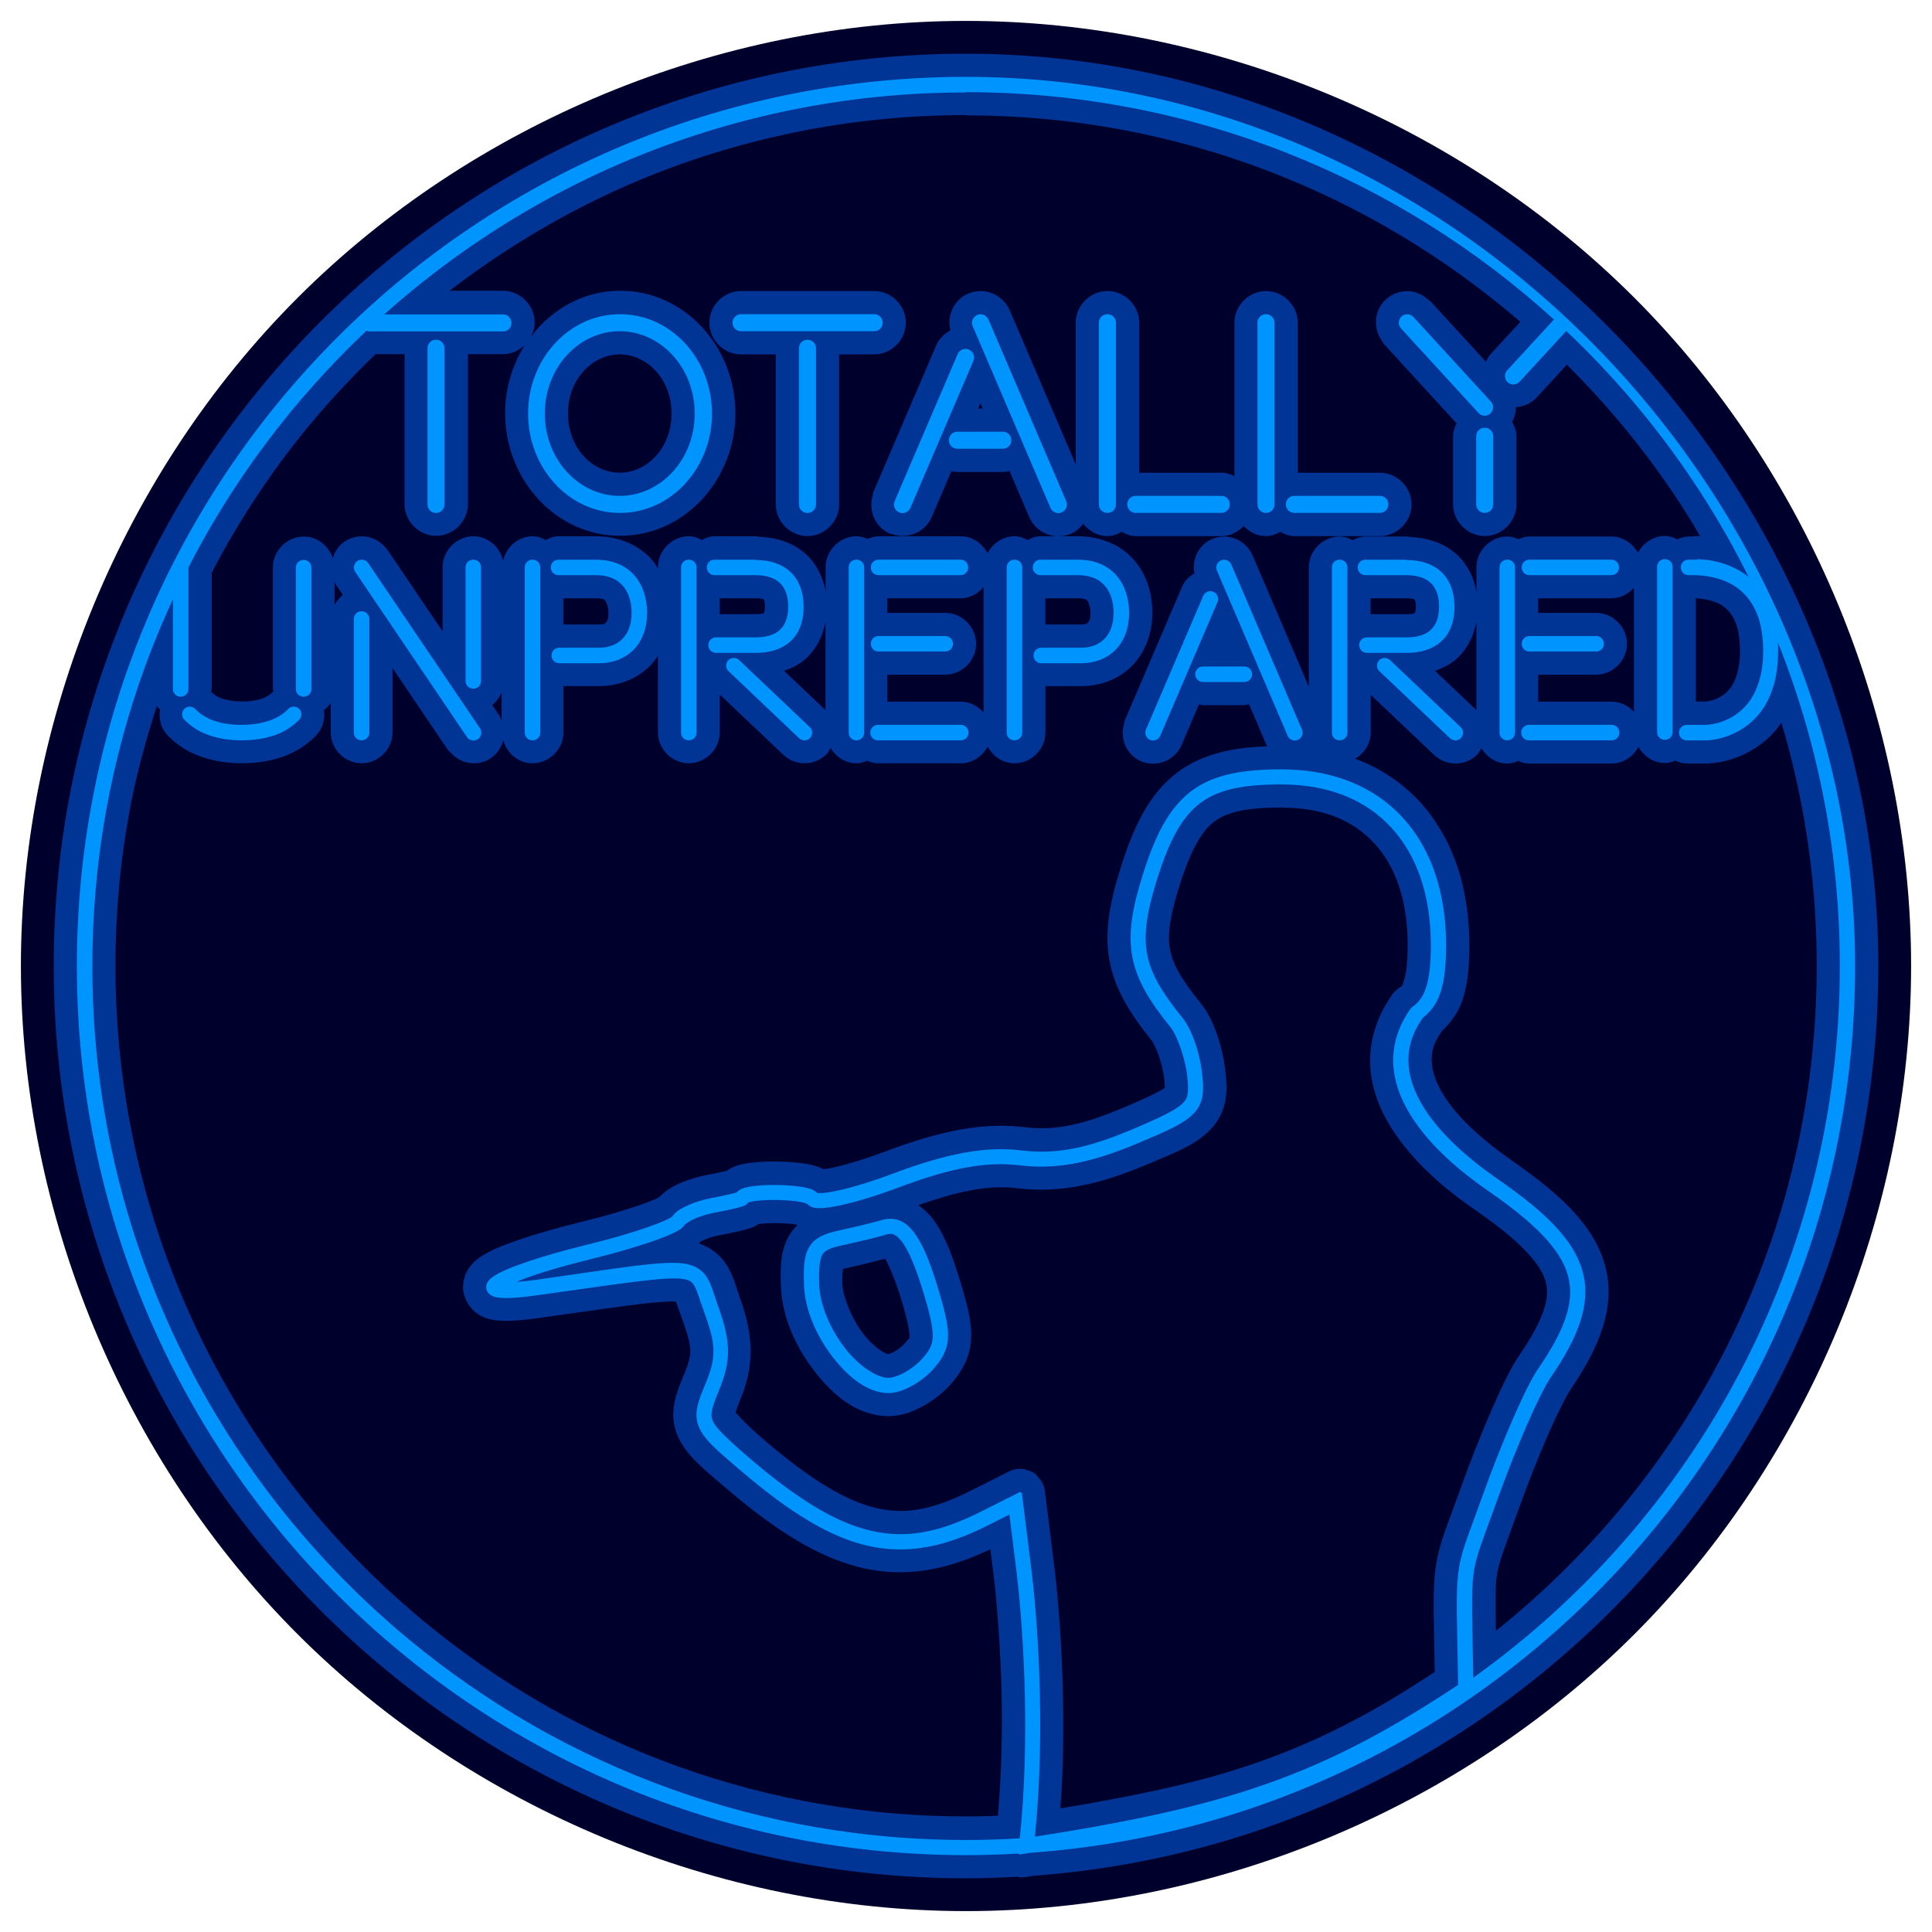 <?xml version="1.0" encoding="UTF-8"?>
<svg id="Layer_2" data-name="Layer 2" xmlns="http://www.w3.org/2000/svg" xmlns:xlink="http://www.w3.org/1999/xlink" viewBox="0 0 550 550">
  <defs>
    <style>
      .cls-1 {
        fill: #0094ff;
      }

      .cls-2 {
        fill: #006cff;
        filter: url(#outer-glow-1);
        opacity: .7;
      }

      .cls-3 {
        fill: #00002d;
      }
    </style>
    <filter id="outer-glow-1" x="0" y="0" width="550" height="550" filterUnits="userSpaceOnUse">
      <feOffset dx="0" dy="0"/>
      <feGaussianBlur result="blur" stdDeviation="5"/>
      <feFlood flood-color="#000" flood-opacity=".75"/>
      <feComposite in2="blur" operator="in"/>
      <feComposite in="SourceGraphic"/>
    </filter>
  </defs>
  <g id="svg2">
    <path id="path873" class="cls-3" d="M275,5.95c-70.35,0-140.51,29.06-190.25,78.8C35.01,134.49,5.95,204.65,5.95,275c0,70.35,29.06,140.51,78.8,190.25,49.74,49.74,119.9,78.8,190.25,78.8,70.35,0,140.51-29.06,190.25-78.8s78.8-119.9,78.8-190.25c0-70.35-29.06-140.51-78.8-190.25C415.51,35.01,345.35,5.95,275,5.95Z"/>
    <path id="path861" class="cls-2" d="M275,15.29C131.67,15.29,15.29,131.67,15.29,275s116.38,259.71,259.71,259.71c4.99,0,9.92-.17,14.81-.45-.02.04.43.34,1.61.16h0s2.12-.32,2.12-.32h.03s0,0,0,0c.28-.04.49-.08.68-.11,134.4-9.85,240.47-122.13,240.47-258.99S418.33,15.29,275,15.29ZM275,32.84c60.4,0,115.4,22.25,157.81,58.78l-8.61,9.36c-.05.05-.09.11-.13.16,0,0,0,0,0,.01l.13-.16c-.55.6-.85,1.3-1.2,1.99l-15.74-17.18h0c-.19-.21-.42-.38-.68-.5h0c-1.58-1.42-3.52-2.32-5.53-2.41-2.3-.11-4.67.66-6.51,2.34-3.4,3.12-3.75,8.32-1.01,11.98.09.27.24.52.44.73l20.7,22.59c-.57,1.09-1.01,2.28-1.01,3.66v19.39c0,4.91,4.11,9.02,9.02,9.02s9.02-4.11,9.02-9.02v-19.39c0-1.55-.56-2.88-1.25-4.08.71-1.3,1.1-2.74,1.12-4.21,2.18-.15,4.32-1.02,5.91-2.76l8.58-9.32c13.74,13.71,25.94,28.95,36.06,45.61.63,1.04,1.23,2.13,1.84,3.2-.11,0-.27-.03-.38-.03h0c-.7-.05-1.41.02-2.1.2l.54-.07h-1.3c-1.23,0-2.28.37-3.24.82-1.03-.53-2.17-.97-3.52-.97-3.32,0-6.17,1.99-7.67,4.77-1.52-2.69-4.31-4.62-7.57-4.62h-23.29c-1.2,0-2.22.35-3.16.78-.94-.43-1.97-.78-3.16-.78-4.8,0-8.8,4.01-8.8,8.8v6.93c-.74-4.13-2.58-7.83-5.52-10.55-3.59-3.33-8.31-4.79-13.15-5.02-.03,0-.07,0-.1,0h0c-.4-.07-.79-.16-1.19-.16h-11.61c-1.4,0-2.59.47-3.68,1.05-1.08-.58-2.27-1.05-3.67-1.05-4.8,0-8.8,4.01-8.8,8.8v33.94l-16.02-37.42h0c-.03-.07-.06-.13-.09-.19h0c-1.5-3.22-4.76-5.19-8.22-5.11h0c-1.16.03-2.35.29-3.48.82-3.68,1.72-5.51,5.76-4.76,9.66-1.41.86-2.68,1.98-3.43,3.59,0,0,0,0,0,0-.03.06-.06.12-.08.18,0,0,0,0,0,.01l-16.31,38.07c-.11.27-.17.57-.16.86-1.34,4.19.55,8.79,4.54,10.65,4.44,2.07,9.69.03,11.71-4.29.03-.06.06-.12.08-.18,0,0,0,0,0-.01l4.97-11.61c.4.06.74.25,1.16.25h11.76c.46,0,.85-.21,1.3-.29l4.98,11.64h0c.03.07.06.13.09.19.03.07.09.1.12.17-.09,0-.19,0-.29,0-2.13.08-4.19.23-6.17.46-7.28.86-13.78,2.93-19.21,7.04-2.46,1.87-4.61,4.08-6.49,6.57-.75.99-1.46,2.04-2.13,3.12-3.01,4.86-5.28,10.55-7.38,17.21-.39,1.24-.76,2.46-1.1,3.64-.34,1.19-.65,2.35-.93,3.49-.57,2.29-1.01,4.5-1.32,6.67-.15,1.08-.27,2.16-.35,3.23,0,0,0,.01,0,.02-.04.53-.07,1.05-.09,1.58-.1,2.66.07,5.28.54,7.87,1.49,8.22,5.88,15.25,12.19,23.05.03.06.06.12.11.2.12.22.29.54.48.93.39.78.87,1.83,1.22,2.84.75,2.15,1.4,4.8,1.59,6.55.11.98.16,1.81.17,2.4,0,.24,0,.17,0,.34-.14.11-.09.08-.32.23-1.54,1-5.56,2.96-11.78,5.56-10.06,4.22-16.7,5.76-23.28,5.71-.5,0-1.01-.02-1.52-.04-1.02-.05-2.05-.13-3.1-.26-4.4-.52-8.89-.52-13.59.01-1.57.18-3.16.42-4.78.71-6.47,1.18-13.42,3.27-21.42,6.28-5.62,2.12-10.99,3.72-14.64,4.52-1.33.29-2.15.38-2.81.45-.17-.12-.04-.1-.43-.28-.17-.08-.35-.14-.52-.21-.02,0-.05-.02-.07-.03-.09-.04-.21-.09-.44-.17-1.38-.47-2.7-.72-3.95-.92-2.56-.39-5.36-.56-8.11-.58-2.74-.02-5.47.1-7.97.49-1.18.18-2.6.45-4.13,1.08-.78.32-1.25.7-1.75,1.06-.05.01-.1.03-.18.05-1.24.3-3.19.71-5.3,1.1-2.97.55-5.81,1.44-8.34,2.57-1.72.77-3.65,1.97-5.42,3.69,0,0,0,0,0,0-.02.01-.02,0-.03.02-.02.01-.04.03-.06.04-.02.01-.07.04-.08.05-.06.04-.08.06-.11.08,0,0,0,0,0,0,0,0-.02.01-.02.02-.02.01-.02.02-.04.03-.11.06-.26.15-.59.3-.95.44-2.69,1.13-4.78,1.86-4.2,1.45-10.04,3.17-16.2,4.67-7.12,1.74-13.13,3.48-17.9,5.11-4.71,1.61-8.24,2.96-11.18,4.96-.7.48-1.7,1.22-2.63,2.33-.25.3-.53.67-.81,1.1-.25.4-.56.93-.82,1.58,0,0,0,0,0,0-.18.46-.32.94-.39,1.43l.04-.2s-.14.31-.22.87c-.12.81-.14,1.65-.04,2.48,0,0,0,0,0,0,.06.48.15.93.27,1.34,0-.01-.02-.17-.04-.34.02.17.04.32.04.36h0s0,0,0,0c0,0,0,0,0,0,0,0,0,0,0,.01h0c.04.15.1.29.18.43.92,2.73,2.85,4.44,4.51,5.33,1.49.79,2.91,1.08,3.82,1.22.95.15,1.9.21,2.88.23,2.93.06,6.27-.29,10.66-.91,12.32-1.74,21.32-3.04,27.7-3.83,5.91-.73,9.37-.8,10.51-.74.07.2.12.33.2.56.4,1.13.95,2.67,1.6,4.45.63,1.75,1.13,3.23,1.48,4.46.12.41.22.8.31,1.16.36,1.44.49,2.45.5,3.33.01.9-.08,1.65-.36,2.76-.07.26-.15.56-.25.88-.29.94-.72,2.09-1.29,3.47-.26.62-.51,1.22-.75,1.83-.72,1.81-1.39,3.62-1.81,5.65-.38,1.82-.51,3.8-.22,5.84.06.4.13.81.23,1.23.19.83.45,1.64.78,2.44.6,1.44,1.38,2.77,2.27,3.98.44.61.92,1.18,1.41,1.75,2.45,2.79,5.43,5.27,9.33,8.62,2.71,2.33,5.35,4.5,7.92,6.51,2.57,2.01,5.08,3.85,7.55,5.54,8.23,5.61,16.08,9.48,24.12,11.35,1.62.38,3.23.67,4.85.87.81.1,1.62.19,2.43.25,1.62.12,3.23.16,4.85.11,8.16-.23,16.18-2.63,24.37-6.51l.85,6.77c.17,1.38.37,3.11.57,5.13.41,4.04.85,9.24,1.2,15.23.18,3,.33,6.2.45,9.55.06,1.68.11,3.4.15,5.14.23,10.53-.09,22.3-1.06,34.02-.54.03-1.09.06-1.62.08-2.48.08-4.96.12-7.46.12-6.27,0-12.49-.24-18.64-.71-4.1-.31-8.17-.73-12.21-1.24-28.28-3.59-55.03-12.06-79.4-24.54-3.48-1.78-6.91-3.64-10.29-5.59-11.83-6.8-23.03-14.58-33.5-23.21-2.99-2.47-5.92-5.01-8.79-7.61-22.94-20.85-41.86-46.04-55.46-74.27-.85-1.76-1.68-3.54-2.48-5.33-.81-1.79-1.6-3.59-2.36-5.4-.77-1.81-1.51-3.63-2.23-5.46-1.44-3.67-2.8-7.38-4.07-11.13-.63-1.88-1.25-3.76-1.84-5.65-7.07-22.75-10.88-46.93-10.88-72.02,0-2.09.03-4.17.08-6.25.16-6.24.55-12.41,1.17-18.52.21-2.03.44-4.06.7-6.08.26-2.02.54-4.04.85-6.04.31-2,.64-4,.99-5.99,1.9-10.63,4.71-20.92,7.98-31.02.28.36.59.67.92.98-.38,2.48.16,5.14,2.03,7.18,0,0,0,0,0,0,.03.03.06.06.08.09,2.06,2.16,4.39,3.77,6.75,4.95,0,0,0,0,0,0,.03.01.05.03.08.04.01,0,.02.01.04.02,4.07,1.94,8.89,2.99,14.3,2.99,6.75,0,11.58-1.59,14.49-3.05,2.35-1.18,4.69-2.79,6.75-4.95.03-.03.06-.06.08-.09,0,0,0,0,0,0,1.83-1.99,2.38-4.58,2.05-7,.71-.65,1.46-1.26,1.95-2.11v8.4c0,4.8,4.01,8.8,8.8,8.8s8.8-4.01,8.8-8.8v-18.28l15.71,23.23c.17.24.38.45.63.6,2.81,3.39,7.72,4.33,11.49,1.91,1.93-1.24,3.14-3.14,3.68-5.21,1.04,3.71,4.34,6.55,8.34,6.55,4.79,0,8.8-4.01,8.8-8.8v-13.17h10.16c5.32,0,10.53-1.86,14.34-5.63.9-.89,1.69-1.89,2.39-2.95v21.75c0,4.79,4.01,8.8,8.8,8.8s8.8-4.01,8.8-8.8v-10.78l18.11,17.18h0s.05.05.08.08h0c3.45,3.16,9.06,3.17,12.41-.48.42-.46.63-1.02.94-1.54,1.56,2.54,4.24,4.35,7.38,4.35,1.16,0,2.17-.33,3.09-.74.92.41,1.92.74,3.09.74h23.52c3.31,0,6.15-1.98,7.65-4.74,1.5,2.77,4.34,4.74,7.65,4.74,4.79,0,8.8-4.01,8.8-8.8v-13.17h10.16c5.32,0,10.53-1.86,14.34-5.63,3.82-3.78,5.93-9.24,5.93-15.3,0-5.21-1.46-10.58-5.07-14.82-3.66-4.3-9.42-6.91-16.07-6.91h-10.66c-1.42,0-2.62.48-3.71,1.07-1.09-.59-2.29-1.07-3.71-1.07-3.34,0-6.2,2-7.69,4.8-1.49-2.8-4.35-4.8-7.69-4.8h-23.29c-1.2,0-2.22.35-3.16.78-.94-.43-1.97-.78-3.16-.78-4.8,0-8.8,4.01-8.8,8.8v6.93c-.74-4.13-2.58-7.83-5.52-10.55-3.59-3.33-8.31-4.79-13.15-5.02-.03,0-.07,0-.1,0h0c-.4-.07-.79-.16-1.19-.16h-11.61c-1.4,0-2.59.47-3.68,1.05-1.08-.58-2.27-1.05-3.67-1.05-4.8,0-8.8,4.01-8.8,8.8v.36c-.49-.76-.94-1.54-1.54-2.25-3.66-4.3-9.42-6.91-16.07-6.91h-10.65c-1.42,0-2.62.48-3.71,1.07-1.09-.59-2.29-1.07-3.71-1.07-4.14,0-7.53,3.04-8.42,6.94-.89-3.9-4.28-6.94-8.42-6.94-4.79,0-8.8,4.01-8.8,8.8v18.25l-15.64-23.12c-.1-.15-.22-.28-.36-.4-1.68-2.2-4.2-3.46-6.8-3.51-1.68-.04-3.43.41-4.96,1.4-1.79,1.15-2.9,2.89-3.5,4.78-1.17-3.5-4.4-6.12-8.25-6.12-4.79,0-8.8,4.01-8.8,8.8v34.54c0,.38.1.5.16.8,0,0,0,0,0,0,0,0,0,0,0,0-.22.11-.42.26-.59.44-.26.28-.89.76-1.59,1.1,0,0-.01,0-.02,0h0c-1.02.49-2.91,1.27-6.77,1.27-1.84,0-4.67-.32-6.51-1.16-.06-.03-.12-.07-.18-.1-.01,0-.03-.01-.04-.02-.7-.33-1.34-.82-1.59-1.1-.14-.15-.3-.28-.48-.38.07-.34.19-.53.19-.94v-32.91c1.53-2.94,3.09-5.85,4.72-8.7.97-1.69,1.96-3.36,2.98-5.03,2.02-3.33,4.12-6.61,6.3-9.83,1.09-1.61,2.19-3.2,3.32-4.79h0s0,0,0-.02c1.12-1.58,2.26-3.14,3.42-4.69,7.81-10.44,16.53-20.16,25.9-29.21h8.26v42.7c0,4.91,4.11,9.02,9.02,9.02s9.02-4.11,9.02-9.02v-42.7h9.97c2.4,0,4.6-1.01,6.23-2.59-3.55,5.62-5.61,12.33-5.61,19.42,0,18.74,14.29,34.88,32.78,34.88s32.78-16.14,32.78-34.88-14.3-34.88-32.78-34.88c-11.13,0-20.67,5.91-26.55,14.65,1.29-1.56,2.18-3.48,2.18-5.63,0-4.91-4.11-9.02-9.02-9.02h-15.2c19.24-14.76,40.64-26.84,63.81-35.32,3.71-1.36,7.46-2.63,11.25-3.8,3.79-1.18,7.62-2.27,11.49-3.26,15.47-3.98,31.55-6.47,48.07-7.31,4.13-.21,8.29-.32,12.47-.32ZM131.85,367.46v-.24c-.01.08,0,.16,0,.24ZM210.96,82.85c-4.91,0-9.02,4.11-9.02,9.02s4.11,9.02,9.02,9.02h9.89v42.7c0,4.91,4.11,9.02,9.02,9.02s9.02-4.11,9.02-9.02v-42.7h9.97c4.91,0,9.02-4.11,9.02-9.02s-4.11-9.02-9.02-9.02h-37.9ZM315.26,82.85c-4.91,0-9.02,4.11-9.02,9.02v40.34l-18.8-43.91h0c-.03-.07-.06-.13-.09-.19h0c-1.54-3.3-4.88-5.32-8.43-5.24-1.22.03-2.43.31-3.57.84-3.91,1.83-5.82,6.21-4.79,10.35-1.62.9-3.06,2.13-3.89,3.91,0,0,0,0,0,0-.03.06-.06.12-.08.18,0,0,0,0,0,.01l-17.94,41.86c-.11.27-.17.57-.16.87-1.39,4.3.55,9.03,4.65,10.95h0c.26.12.54.19.83.2,4.36,1.53,9.22-.43,11.17-4.6.03-.06.06-.12.08-.18,0,0,0,0,0-.01l5.63-13.13c.55.13,1.12.24,1.72.24h12.93c.67,0,1.28-.13,1.88-.28l5.64,13.17h0c.03.07.06.13.09.19,2.07,4.43,7.44,6.53,12,4.4,1.34-.63,2.38-1.61,3.24-2.73,1.67,2.08,4.11,3.51,6.93,3.51,1.54,0,2.85-.55,4.04-1.23,1.19.68,2.5,1.23,4.04,1.23h24.32c2.52,0,4.73-1.16,6.37-2.88,1.63,1.72,3.85,2.88,6.37,2.88,1.54,0,2.85-.55,4.04-1.23,1.19.68,2.5,1.23,4.04,1.23h24.33c4.91,0,9.02-4.11,9.02-9.02s-4.11-9.02-9.02-9.02h-23.38v-42.7c0-4.91-4.11-9.02-9.02-9.02s-9.02,4.11-9.02,9.02v43.66c-1.13-.57-2.36-.96-3.71-.96h-23.38v-42.7c0-4.91-4.11-9.02-9.02-9.02ZM176.43,100.89c7.71,0,14.74,6.98,14.74,16.84s-7.03,16.84-14.74,16.84-14.74-6.98-14.74-16.84,7.02-16.84,14.74-16.84ZM279.12,114.8l.64,1.51h-1.29l.65-1.51ZM95.24,165.55c.13.26.15.54.31.79.02.04.05.07.07.11,0,0,0,.01.01.02l1.96,2.89c-.99.77-1.75,1.78-2.35,2.89v-6.7ZM280,167.16v35.64c-1.62-1.83-3.92-3.05-6.51-3.05h-20.89v-7.68h16.48c4.79,0,8.8-4.01,8.8-8.8s-4.01-8.8-8.8-8.8h-16.48v-4.15h20.81c2.64,0,4.95-1.27,6.58-3.16ZM465.14,167.38v35.21c-1.62-1.72-3.86-2.84-6.36-2.84h-20.89v-7.68h16.48c4.79,0,8.8-4.01,8.8-8.8,0-4.79-4.01-8.8-8.8-8.8h-16.48v-4.15h20.81c2.54,0,4.81-1.17,6.43-2.95ZM160.39,170.32h9.27c1.29,0,1.91.17,2.18.3.26.12.31.18.6.57.27.36.77,1.88.77,3.26,0,1.92-.42,2.47-.71,2.77-.33.35-.5.55-1.96.55h-10.16v-7.45ZM204.88,170.32h10.16c1.2,0,1.87.14,2.15.24s.21.08.27.15c-.09-.09.31.37.31,1.98,0,1.37-.43,2-.26,1.8-.1.11.06.02-.18.11-.24.09-.89.24-2.15.24h-10.3v-4.51ZM297.6,170.32h9.28c1.29,0,1.92.18,2.18.3s.31.18.6.57c.27.36.77,1.88.77,3.26,0,1.92-.42,2.47-.71,2.77-.33.35-.5.55-1.96.55h-10.16v-7.45ZM390.18,170.32h10.16c1.2,0,1.87.14,2.15.24.29.1.21.08.27.15-.09-.09.31.37.31,1.98,0,1.37-.43,2-.26,1.8-.1.11.06.02-.18.11-.24.09-.89.24-2.15.24h-10.3v-4.51ZM482.75,170.32h.14c.82.06,1.47.12,2.07.21,0,0,.01,0,.02,0,1.78.28,3.29.76,4.52,1.4,1.11.57,2.16,1.45,2.98,2.47.91,1.18,1.66,2.72,2.12,4.43.49,1.93.74,4.11.74,6.34v.15c0,2.32-.25,4.43-.77,6.26,0,0,0,0,0,0,0,0,0,0,0,0,0,.02,0,.03-.01.05-.53,1.92-1.38,3.58-2.26,4.61,0,0,0,0,0,0-.02.02-.03.03-.04.05-1.23,1.48-2.93,2.44-4.4,2.94-.9.28-1.81.45-2.59.49h-2.51v-29.43ZM235,177.03v25.11l-11.78-11.17c2.23-.79,4.37-1.82,6.19-3.46,2.95-2.67,4.83-6.34,5.59-10.47ZM420.29,177.03v25.11l-11.78-11.17c2.23-.79,4.37-1.82,6.19-3.46,2.95-2.67,4.83-6.34,5.59-10.47ZM142.79,197.16v8.13c-.2-.49-.28-1.02-.57-1.48-.02-.04-.05-.07-.07-.11,0,0,0-.01-.01-.02l-2.01-2.98c1.18-.92,2.07-2.16,2.67-3.54h0ZM390.18,197.77l18.11,17.18s0,0,0,0c.03.03.05.05.08.08h0c3.45,3.16,9.06,3.17,12.41-.48.42-.46.63-1.02.94-1.54,1.56,2.54,4.24,4.35,7.38,4.35,1.16,0,2.17-.33,3.09-.74.92.41,1.92.74,3.09.74h23.52c3.3,0,6.13-1.96,7.63-4.71,1.53,2.66,4.3,4.56,7.53,4.56,1.12,0,2.09-.31,2.98-.68.97.46,2.02.83,3.27.83h5.59c.09,0,.17,0,.26,0,2.52-.1,4.95-.59,7.23-1.35h0c4.15-1.36,8.79-3.97,12.5-8.46h0c.49-.59.86-1.2,1.28-1.81.31.98.64,1.98.92,2.96,1.09,3.83,2.09,7.7,2.99,11.61,4.06,17.57,6.2,35.88,6.2,54.7,0,76.73-35.74,144.89-91.35,189.26-.1-7.06-.13-12.62.17-15.01.54-4.42,2.09-7.81,6.54-20.23,2.55-7.12,5.53-14.58,8.21-20.72,1.33-3.04,2.68-5.89,3.79-8.1,1.11-2.21,2.08-3.92,2.25-4.16.04-.06.08-.12.12-.19,8.44-12.32,13.22-23.91,10.02-35.62-1-3.65-2.7-7.08-4.94-10.29-.89-1.28-1.88-2.53-2.94-3.77-4.7-5.43-10.98-10.46-18.78-15.88l-.13-.1s-.02-.01-.01-.01c-.03-.02-.06-.05-.09-.07.03.02-.06-.04-.07-.05h0s-.05-.04-.07-.06h0c.05.03.07.04-.05-.04h0c-3.4-2.36-8.44-6.17-12.8-10.63-.79-.81-1.56-1.64-2.29-2.49-1.1-1.27-2.12-2.57-3.01-3.87-2.37-3.47-3.81-6.94-4.1-9.94-.31-3.15.15-5.71,2.85-9.54,0-.01.02-.03.03-.04,2.6-2.45,4.76-5.46,5.94-9.16.18-.56.34-1.13.49-1.7h0s0-.02,0-.02c.14-.56.28-1.14.39-1.72,0,0,0,0,0-.01h0s0-.05.01-.07h0c.11-.55.21-1.12.3-1.71.46-3.04.63-6.3.63-9.96,0-6.2-.67-12.07-2.01-17.55-.22-.91-.46-1.81-.72-2.7-.78-2.67-1.74-5.24-2.86-7.69-.38-.83-.77-1.63-1.18-2.41-.73-1.4-1.52-2.72-2.35-4l-.1-.17c-.04-.07-.08-.15-.13-.22-.03-.06-.07-.12-.11-.18,0,0,0,0,0,0-.44-.66-.89-1.29-1.33-1.89l-.06-.08s-.04-.05-.05-.08c-.02-.03-.04-.06-.06-.09,0,0,0,0,0,0-.52-.7-1.06-1.39-1.62-2.06-.56-.67-1.13-1.33-1.73-1.96-4.76-5.1-10.61-9.05-17.23-11.68-.32-.13-.69-.19-1.01-.31,2.61-1.54,4.48-4.27,4.48-7.47v-10.78ZM364.81,229.91c11.95,0,20.36,3.66,26.32,10.05,5.94,6.37,9.61,15.95,9.61,29.15,0,4.9-.49,8.27-1,9.86-.63,1.96-.37,1.53-1.46,2.29h0s-.23.17-.23.17c-.67.47-1.26,1.06-1.73,1.73l-.16.22s0,0,0,0c0,0,0,0,0,0,0,0-.02.02-.02.03-.06.09-.1.18-.16.27-4.66,6.74-6.48,14.15-5.81,21.05.67,6.92,3.56,13,7.07,18.13,7.02,10.25,16.91,17.57,22.59,21.5,0,0,.02.01.03.02,0,0,0,0,.01,0,4.1,2.83,7.53,5.44,10.32,7.85h0s.01.01.02.02c0,0,0,0,0,0,.55.48,1.08.94,1.58,1.4.5.46.99.92,1.45,1.37.13.13.35.36.64.66.45.45.86.89,1.25,1.32.27.3.48.52.53.57,0,0,.02.02.02.02h0s.19.24.43.52c0,.01.02.02.03.04.88,1.05,1.6,2.03,2.13,2.89.44.71.79,1.37,1.08,2,.28.63.49,1.22.65,1.79.16.58.27,1.16.33,1.75.06.59.08,1.2.05,1.84-.05.97-.21,2.03-.53,3.22-.21.79-.49,1.65-.84,2.57-.53,1.37-1.23,2.89-2.12,4.53-.29.54-.61,1.11-.95,1.7-1.01,1.74-2.21,3.62-3.61,5.64-.61.89-1.2,1.86-1.79,2.93-1.79,3.2-3.73,7.35-5.87,12.24h0c-.03.07-.05.13-.08.2-2.84,6.51-5.89,14.16-8.57,21.63-3.24,9.06-5.23,13.77-6.48,18.82-.42,1.69-.74,3.39-.96,5.18-.11.88-.19,1.76-.25,2.68-.19,2.75-.22,5.76-.19,9.53.04,4.1.18,10,.3,16.69-6.07,3.96-11.94,7.65-17.52,10.78-2.18,1.22-4.35,2.39-6.5,3.51-3.22,1.68-6.42,3.24-9.63,4.7-2.14.98-4.28,1.91-6.44,2.8-3.24,1.34-6.5,2.59-9.85,3.77-2.23.79-4.48,1.54-6.79,2.26-13.99,4.41-30.32,7.76-49.84,11.01.23-3.25.44-6.49.56-9.68.16-4.02.24-7.97.26-11.82.02-3.85-.01-7.6-.1-11.21-.04-1.8-.09-3.57-.15-5.3-.12-3.46-.28-6.75-.46-9.84-.18-3.09-.38-5.97-.6-8.62-.43-5.29-.89-9.61-1.27-12.65l-2.66-21.29h0s0-.03,0-.05h0c-.2-1.6-1.02-2.97-2.14-4.08-.14-.25-.33-.47-.56-.65-.19-.15-.21-.16-.04-.03h0s0,0,0,0c-.01,0,0,0-.01-.02-.02-.01-.03-.02-.05-.04-.1-.07-.19-.13-.29-.2l.06.04s-.03-.03-.22-.15c-.02-.01-.04-.03-.07-.04h0s-.02-.01-.03-.02c0,0-.01,0-.02-.01,0,0,0,0,0,0-.01,0-.02-.01-.03-.02h.01c-.51-.3-1.1-.44-1.68-.6-.24-.15-.5-.26-.78-.31-.21-.04-.24-.03-.09-.01h0c.81.12.8.12-.03-.01-.02,0-.04,0-.06,0-.11-.01-.22-.03-.33-.03-.02,0-.02,0-.17-.02h0c-.07,0-.13,0-.2-.01h0c-.45-.02-.48,0-.08,0-.02,0-.03,0-.05,0-.02,0-.04,0-.06,0h-.03c-.11,0-.23.01-.34.03-.27,0-.53,0-.82.05-.72.11-1.42.33-2.08.67,0,0,0,0,0,0l-11.02,5.54s-.01,0-.02.01h0c-1.36.69-2.68,1.3-3.95,1.86-1.27.55-2.5,1.05-3.7,1.47-7.18,2.57-12.8,3-19.19,1.52-8.42-1.95-18.62-8-32.13-19.61-3.02-2.6-5.2-4.75-6.61-6.22-.56-.59-.92-.98-1.24-1.34.16-.53.56-1.79,1.38-3.78,3.93-9.49,3.84-17.82-.1-28.72-1.05-2.89-1.65-5.84-3.58-9.14-1.8-3.07-4.72-5.33-8.15-6.53.27-.26.52-.57.78-.89,0,0,.03.01.03.01l-.1.15s-.28.33-.31.36c-.03.02-.04.04-.06.05-.2.17.04-.04.13-.1.18-.12.6-.38.92-.53,1.05-.47,2.85-1.05,4.32-1.32,2.38-.44,4.54-.89,6.26-1.3.84-.2,1.61-.4,2.38-.65.35-.11.89-.3,1.51-.58.05-.02.66-.39,1.18-.7,1.04-.13,2.86-.27,4.73-.26,1.04,0,2.09.05,3.06.11h0c.97.07,1.86.16,2.5.26.27.04.38.07.52.11.07.05.14.09.21.13-.8.77-1.57,1.6-2.2,2.62-1.08,1.76-1.73,3.66-2.09,5.51-.12.6-.21,1.21-.28,1.83-.27,2.41-.22,4.78-.13,7.38.31,8.91,4.28,17.35,9.44,24.07,5.09,6.64,12.09,12.93,21.24,12.93,3.8,0,7.03-1.36,9.71-2.82,2.79-1.52,5.48-3.52,7.76-6.04,2.91-3.21,5.53-7.31,5.95-12.46.39-4.79-.78-9.26-2.46-15.03-2.41-8.28-4.58-14.33-7.82-19.04-1.19-1.73-2.81-3.32-4.7-4.67,10.88-3.84,18.5-5.31,25.04-5.06h0c1.03.04,2.05.12,3.07.24,1.46.17,2.91.29,4.36.36.72.03,1.45.05,2.19.05,9.48.05,18.91-2.33,30.19-7.06,8.49-3.56,13.96-5.63,18.22-9.96,2.39-2.43,3.89-5.5,4.4-8.69.47-2.9.22-5.5-.05-7.95h0c-.19-1.72-.48-3.46-.87-5.19-.58-2.59-1.36-5.16-2.36-7.56-.33-.81-.69-1.59-1.07-2.36-.39-.77-.8-1.51-1.26-2.23-.45-.72-.94-1.43-1.5-2.11-1.42-1.75-2.64-3.34-3.68-4.8-1.03-1.46-1.89-2.8-2.57-4.04-1.38-2.47-2.1-4.46-2.47-6.5-.18-1.02-.28-2.07-.29-3.24,0-3.5.9-8.19,3-14.87,2.88-9.15,5.75-14.36,8.61-17.12.22-.21.43-.4.62-.57.2-.17.41-.34.64-.51,2.6-1.97,6.05-3.22,12.2-3.76,2.05-.18,4.36-.27,6.97-.27h0ZM217.27,347.08c-.11.22-.38.68-.39.7.17-.23.37-.65.39-.7ZM251.97,358.32c1.03,1.72,3.09,6.34,5.14,13.4.76,2.61,1.24,4.67,1.52,6.15.27,1.48.31,2.52.31,2.54-.06.68,0,.41-.02.46-.03.05-.47.59-1.46,1.68-.59.65-2.07,1.82-3.15,2.41-.29.16-1.01.4-1.54.54,0,0-.01,0-.02,0-.07-.02-.1-.03-.18-.06-.5-.2-1.2-.53-1.92-1.02-1.53-1.04-3.4-2.78-5.01-4.87-3.25-4.24-5.71-10.53-5.83-14.01-.07-1.93.04-3.32.15-4.25.4-.12.47-.18,1.19-.33,4.03-.87,7.86-1.84,10.83-2.65h0ZM195.13,366.75s.08.06.09.07c-.03-.02-.05-.04-.09-.07ZM195.37,366.97s.18.19.19.21c-.02-.02-.11-.12-.19-.21ZM195.59,367.23c.04.06.04.24.12.21-.06-.1-.11-.18-.12-.21ZM193.53,370.55c.06.01.17.03.34.02h0s-.22,0-.22,0c0,0-.07,0-.12-.02h0ZM284.6,439.76l-.05.05h0s.04-.04.06-.05h0Z"/>
    <path id="path827" class="cls-1" d="M275,21.88c-139.77,0-253.12,113.35-253.12,253.12s113.35,253.12,253.12,253.12c5.01,0,9.98-.16,14.91-.45.1.17.3.27.5.24l2.15-.33c.28-.04.53-.08.8-.13,131.19-9.42,234.75-118.86,234.75-252.45S414.77,21.88,275,21.88ZM275,26.24c64.47,0,123.2,24.51,167.38,64.72l-13.33,14.48c-.89.97-.81,2.51.16,3.39.97.89,2.51.81,3.39-.16l13.29-14.44c16.14,15.27,30.25,32.67,41.85,51.76,2.08,3.42,4.08,6.89,5.99,10.42,1.4,2.58,2.74,5.19,4.05,7.82-1.05-.84-2.17-1.58-3.34-2.2-2.5-1.32-5.22-2.13-7.94-2.57-1.1-.15-2.28-.22-3.38-.29l.15.15h-2.57c-1.25,0-2.2.96-2.2,2.21s.95,2.21,2.2,2.21h2.5c.96.07,1.84.15,2.79.29,2.35.37,4.56,1.03,6.54,2.06s3.75,2.5,5.14,4.26c1.54,1.98,2.65,4.34,3.31,6.83.66,2.57.96,5.29.96,8.01v.15c0,2.79-.29,5.51-1.03,8.08-.73,2.65-1.91,5.14-3.6,7.13-2.2,2.65-5,4.19-7.42,5-1.4.44-2.86.74-4.33.81h-5.37c-1.25,0-2.21.96-2.21,2.21s.96,2.2,2.21,2.2h5.58c1.84-.07,3.68-.44,5.44-1.03,3.16-1.03,6.69-3.01,9.48-6.39,2.13-2.57,3.53-5.66,4.41-8.82.81-3.09,1.1-6.25,1.1-9.33v-.15c0-.71-.02-1.42-.05-2.13,3.11,7.81,5.85,15.81,8.17,23.99,1.12,3.94,2.14,7.91,3.07,11.92,4.17,18.06,6.37,36.86,6.37,56.19,0,83.56-41.18,157.48-104.35,202.58-.27-16.28-.6-24.09.02-29.14.67-5.47,2.47-9.35,6.88-21.65,2.61-7.28,5.63-14.84,8.37-21.13,2.75-6.29,5.32-11.42,6.65-13.36,8.1-11.78,11.69-21.24,9.21-30.32-.77-2.83-2.1-5.56-3.98-8.25-.75-1.08-1.59-2.15-2.52-3.23-4.18-4.83-10.16-9.69-17.94-15.06,0,0,0,0-.01-.01-.01,0-.02-.02-.03-.02-3.61-2.5-8.95-6.51-13.77-11.45-.88-.9-1.73-1.83-2.56-2.78-1.24-1.43-2.41-2.92-3.46-4.46-2.81-4.11-4.78-8.53-5.22-13.02-.44-4.49.58-9.09,4.02-13.98,2.31-1.8,4.06-4.22,5.08-7.41.14-.43.26-.87.38-1.33.12-.45.22-.92.32-1.41,0,0,0,0,0,0,.1-.48.19-.98.26-1.49.39-2.57.56-5.52.56-8.96,0-5.73-.62-11.07-1.82-15.98-.2-.82-.42-1.62-.65-2.42-.7-2.38-1.54-4.65-2.52-6.8-.33-.72-.67-1.42-1.03-2.11-.72-1.38-1.5-2.7-2.34-3.97,0,0,0,0,0,0-.42-.63-.86-1.25-1.31-1.86,0,0,0,0,0,0-.45-.61-.91-1.2-1.39-1.77s-.97-1.14-1.48-1.69c-4.08-4.37-9.07-7.76-14.84-10.04-2.16-.86-4.43-1.56-6.81-2.11-2.37-.55-4.84-.93-7.41-1.15-1.71-.15-3.46-.22-5.25-.22-1.42,0-2.8.02-4.12.07-1.99.08-3.87.22-5.65.43-6.53.77-11.72,2.51-15.99,5.75-1.94,1.47-3.66,3.23-5.21,5.29-.62.82-1.21,1.7-1.79,2.62-2.57,4.16-4.69,9.34-6.7,15.72-.38,1.2-.73,2.35-1.05,3.47s-.61,2.21-.87,3.27c-.52,2.11-.92,4.1-1.19,6.01-.13.95-.24,1.88-.3,2.79,0,0,0,0,0,0-.03.45-.06.9-.07,1.35-.08,2.23.06,4.36.44,6.46,1.22,6.71,4.86,12.73,10.99,20.28.79.97,1.86,3.18,2.75,5.75s1.64,5.5,1.92,8.01c.24,2.23.31,3.87.13,5.02-.19,1.17-.51,1.86-1.41,2.77-.44.45-1.05.92-1.84,1.44-2.39,1.54-6.47,3.45-12.81,6.11-10.5,4.41-18.21,6.28-25.88,6.22-.59,0-1.18-.02-1.77-.05-1.18-.05-2.37-.15-3.57-.3-3.89-.46-7.84-.47-12.07.02-1.41.16-2.86.38-4.34.65-5.94,1.08-12.51,3.04-20.28,5.96-5.88,2.21-11.44,3.89-15.56,4.79-2.06.45-3.77.7-4.88.74-.53.02-.94-.02-1.06-.04-.45-.44-.94-.75-1.41-.96,0,0,0,0,0,0-.16-.07-.31-.13-.46-.18-.84-.28-1.78-.48-2.83-.64-2.11-.32-4.65-.48-7.15-.5-2.51-.02-4.96.11-6.92.41-.98.15-1.84.34-2.63.66-.39.16-.81.37-1.22.75-.14.13-.14.2-.16.27-.33.1-.84.24-1.51.41-1.42.34-3.44.77-5.66,1.18-2.43.45-4.82,1.2-6.82,2.1-1.86.84-3.44,1.68-4.46,3.15,0,0-.02.01-.03.02-.05.04-.05.04-.07.06-.06.06-.15.14-.27.21-.31.19-.82.47-1.47.77-1.3.6-3.16,1.33-5.39,2.1-4.47,1.55-10.45,3.3-16.79,4.85-6.97,1.7-12.81,3.4-17.34,4.94-4.52,1.54-7.67,2.86-9.6,4.17-.48.32-.91.66-1.29,1.12-.1.11-.2.25-.29.4-.1.15-.19.32-.27.51,0,0,0,0,0,0-.08.19-.14.39-.17.61-.03.22-.04.46,0,.72.02.13.04.26.08.38.24.85.89,1.43,1.44,1.72.57.31,1.13.43,1.71.52.59.09,1.26.14,2.01.16,2.27.04,5.35-.24,9.61-.84,24.6-3.47,36-5.23,40.76-4.64,1.21.15,1.94.36,2.44.66.12.07.24.16.34.25.11.09.2.19.3.3.19.22.37.49.57.83.76,1.3,1.46,3.83,2.73,7.33.66,1.84,1.2,3.44,1.62,4.88.14.48.26.94.38,1.39.45,1.79.67,3.35.69,4.84.02,1.49-.17,2.92-.57,4.48-.1.39-.21.79-.34,1.2-.38,1.23-.88,2.55-1.5,4.04-.25.61-.49,1.19-.71,1.75-.67,1.67-1.18,3.13-1.48,4.55-.25,1.19-.31,2.39-.15,3.55.03.23.08.47.13.7.11.46.25.92.44,1.38.37.89.87,1.75,1.5,2.61.32.43.67.86,1.05,1.3,1.93,2.2,4.75,4.6,8.67,7.96,2.65,2.28,5.2,4.38,7.68,6.31,2.48,1.93,4.87,3.69,7.21,5.29,7.79,5.31,14.89,8.74,21.9,10.37,1.4.33,2.8.58,4.19.75.7.09,1.39.16,2.09.21,1.39.1,2.78.14,4.17.1,7.66-.22,15.38-2.57,23.77-6.8l6.19-3.12,1.99,15.95c.18,1.44.38,3.22.59,5.29.42,4.13.87,9.42,1.22,15.51.18,3.05.34,6.3.46,9.71.06,1.7.11,3.45.15,5.22.27,12.45,0,26.56-1.45,40.49-2.53.15-5.06.27-7.61.36-2.55.08-5.1.12-7.67.12-6.44,0-12.82-.24-19.14-.72-4.21-.32-8.39-.75-12.54-1.27-29.05-3.69-56.54-12.39-81.57-25.21-3.58-1.83-7.1-3.75-10.57-5.74-12.15-6.99-23.66-14.97-34.41-23.84-3.07-2.53-6.08-5.14-9.03-7.82-23.56-21.41-42.99-47.29-56.96-76.29-.87-1.81-1.72-3.64-2.55-5.47-.83-1.84-1.64-3.69-2.43-5.55-.79-1.86-1.55-3.73-2.29-5.61-1.48-3.77-2.88-7.58-4.18-11.43-.65-1.93-1.28-3.86-1.89-5.81-7.27-23.37-11.18-48.22-11.18-73.98,0-2.15.03-4.29.08-6.42.16-6.4.56-12.74,1.2-19.02.21-2.09.45-4.17.71-6.25.26-2.08.55-4.14.87-6.2.31-2.06.65-4.11,1.02-6.15,2.55-14.29,6.32-28.17,11.21-41.5.7-1.91,1.42-3.8,2.16-5.68,1.77-4.48,3.67-8.89,5.69-13.24v25.52c0,1.25.95,2.21,2.2,2.21s2.21-.96,2.21-2.21v-34.54s0-.02,0-.04c1.79-3.49,3.66-6.93,5.61-10.32,1-1.74,2.02-3.46,3.06-5.17,2.08-3.42,4.23-6.78,6.47-10.09,1.12-1.65,2.25-3.29,3.41-4.92,0,0,0,0,0,0,1.16-1.63,2.33-3.24,3.53-4.83,8.6-11.5,18.17-22.21,28.59-32.05.29.12.62.19.97.19h37.9c1.37,0,2.42-1.05,2.42-2.42s-1.05-2.42-2.42-2.42h-33.8c23.21-20.74,50.34-37.2,80.14-48.11,3.81-1.39,7.66-2.7,11.56-3.91,3.89-1.21,7.83-2.33,11.8-3.35,15.9-4.09,32.41-6.65,49.38-7.51,4.24-.21,8.51-.32,12.8-.32h0ZM176.51,89.45c-14.63,0-26.18,12.85-26.18,28.28s11.56,28.29,26.18,28.29,26.18-12.85,26.18-28.29-11.56-28.28-26.18-28.28ZM210.96,89.45c-1.37,0-2.42,1.05-2.42,2.42s1.05,2.42,2.42,2.42h37.9c1.37,0,2.42-1.05,2.42-2.42s-1.05-2.42-2.42-2.42h-37.9ZM315.26,89.45c-1.37,0-2.43,1.05-2.43,2.42v51.72c0,1.37,1.05,2.43,2.43,2.43s2.42-1.05,2.42-2.43v-51.72c0-1.37-1.05-2.42-2.42-2.42ZM360.4,89.45c-1.37,0-2.42,1.05-2.42,2.42v51.72c0,1.37,1.05,2.43,2.42,2.43s2.42-1.05,2.42-2.43v-51.72c0-1.37-1.05-2.42-2.42-2.42ZM279.08,89.47c-.32,0-.63.08-.94.22-1.21.57-1.78,2.02-1.21,3.23l22.14,51.72c.57,1.21,2.02,1.78,3.23,1.21s1.78-2.02,1.21-3.23l-22.14-51.72c-.42-.91-1.35-1.45-2.3-1.43h0ZM400.72,89.47c-.62-.03-1.24.17-1.73.62-.97.89-1.05,2.42-.16,3.39l22.06,24.08c.89.97,2.42,1.05,3.39.16.97-.89,1.05-2.42.16-3.39l-22.06-24.08c-.44-.48-1.05-.75-1.67-.78h0ZM176.43,94.29c11.64,0,21.34,10.34,21.34,23.44s-9.7,23.44-21.34,23.44-21.33-10.34-21.33-23.44,9.7-23.44,21.33-23.44ZM124.12,96.72c-1.37,0-2.42,1.05-2.42,2.43v44.45c0,1.37,1.05,2.43,2.42,2.43s2.42-1.05,2.42-2.43v-44.45c0-1.37-1.05-2.43-2.42-2.43h0ZM229.87,96.72c-1.37,0-2.42,1.05-2.42,2.43v44.45c0,1.37,1.05,2.43,2.42,2.43s2.43-1.05,2.43-2.43v-44.45c0-1.37-1.05-2.43-2.43-2.43h0ZM274.94,99.33c-.95-.02-1.87.52-2.29,1.43l-17.94,41.86c-.57,1.21,0,2.67,1.21,3.23,1.21.57,2.67,0,3.23-1.21l17.94-41.86c.57-1.21,0-2.67-1.21-3.23-.3-.14-.62-.21-.94-.22ZM422.67,121.77c-1.37,0-2.43,1.05-2.43,2.42v19.39c0,1.37,1.05,2.43,2.43,2.43s2.42-1.05,2.42-2.43v-19.39c0-1.37-1.05-2.42-2.42-2.42h0ZM272.56,122.9c-1.37,0-2.42,1.05-2.42,2.43s1.05,2.42,2.42,2.42h12.93c1.37,0,2.42-1.05,2.42-2.42s-1.05-2.43-2.42-2.43h-12.93ZM323.34,141.16c-1.37,0-2.42,1.05-2.42,2.42s1.05,2.43,2.42,2.43h24.32c1.37,0,2.43-1.05,2.43-2.43s-1.05-2.42-2.43-2.42h-24.32ZM368.48,141.16c-1.37,0-2.42,1.05-2.42,2.42s1.05,2.43,2.42,2.43h24.33c1.37,0,2.42-1.05,2.42-2.43s-1.05-2.42-2.42-2.42h-24.33ZM473.95,159.17c-1.25,0-2.21.96-2.21,2.21v47.03c0,1.25.96,2.21,2.21,2.21s2.21-.96,2.21-2.21v-47.03c0-1.25-.96-2.21-2.21-2.21h0ZM134.75,159.32c-1.25,0-2.21.96-2.21,2.21v32.33c0,1.25.96,2.2,2.21,2.2s2.2-.95,2.2-2.2v-32.33c0-1.25-.95-2.21-2.2-2.21ZM151.59,159.32c-1.25,0-2.21.96-2.21,2.21v47.03c0,1.25.96,2.2,2.21,2.2s2.21-.95,2.21-2.2v-47.03c0-1.25-.96-2.21-2.21-2.21ZM159.01,159.32c-1.25,0-2.21.96-2.21,2.21s.96,2.21,2.21,2.21h10.65c8.08,0,10.14,5.95,10.14,10.73,0,6.32-3.67,9.92-9.26,9.92h-11.32c-1.25,0-2.21.96-2.21,2.21s.96,2.21,2.21,2.21h11.32c7.64,0,13.67-5.14,13.67-14.33,0-7.94-4.48-15.14-14.55-15.14h-10.65ZM196.08,159.32c-1.25,0-2.2.96-2.2,2.21v47.03c0,1.25.95,2.2,2.2,2.2s2.21-.95,2.21-2.2v-47.03c0-1.25-.96-2.21-2.21-2.21ZM203.43,159.32c-1.25,0-2.21.96-2.21,2.21s.96,2.21,2.21,2.21h11.61c7.05,0,9.33,3.82,9.33,8.96,0,4.56-1.84,8.74-9.19,8.74h-11.32c-1.25,0-2.21.96-2.21,2.21s.96,2.21,2.21,2.21h11.32c8.01,0,13.59-4.26,13.59-13.08s-5.51-13.37-13.74-13.37v-.07h-11.61ZM243.8,159.32c-1.25,0-2.2.96-2.2,2.21v47.03c0,1.25.95,2.2,2.2,2.2s2.21-.95,2.21-2.2v-47.03c0-1.25-.96-2.21-2.21-2.21ZM250.12,159.32c-1.25,0-2.21.96-2.21,2.21s.96,2.21,2.21,2.21h23.29c1.25,0,2.21-.96,2.21-2.21s-.96-2.21-2.21-2.21h-23.29ZM288.8,159.32c-1.25,0-2.21.96-2.21,2.21v47.03c0,1.25.96,2.2,2.21,2.2s2.21-.95,2.21-2.2v-47.03c0-1.25-.96-2.21-2.21-2.21ZM296.22,159.32c-1.25,0-2.21.96-2.21,2.21s.96,2.21,2.21,2.21h10.66c8.08,0,10.14,5.95,10.14,10.73,0,6.32-3.67,9.92-9.26,9.92h-11.32c-1.25,0-2.21.96-2.21,2.21s.96,2.21,2.21,2.21h11.32c7.64,0,13.67-5.14,13.67-14.33,0-7.94-4.48-15.14-14.55-15.14h-10.66ZM381.37,159.32c-1.25,0-2.2.96-2.2,2.21v47.03c0,1.25.95,2.2,2.2,2.2s2.21-.95,2.21-2.2v-47.03c0-1.25-.96-2.21-2.21-2.21ZM388.72,159.32c-1.25,0-2.21.96-2.21,2.21s.96,2.21,2.21,2.21h11.61c7.05,0,9.33,3.82,9.33,8.96,0,4.56-1.84,8.74-9.19,8.74h-11.32c-1.25,0-2.21.96-2.21,2.21s.96,2.21,2.21,2.21h11.32c8.01,0,13.59-4.26,13.59-13.08s-5.51-13.37-13.74-13.37v-.07h-11.61ZM429.09,159.32c-1.25,0-2.2.96-2.2,2.21v47.03c0,1.25.95,2.2,2.2,2.2s2.21-.95,2.21-2.2v-47.03c0-1.25-.96-2.21-2.21-2.21ZM435.41,159.32c-1.25,0-2.21.96-2.21,2.21s.96,2.21,2.21,2.21h23.29c1.25,0,2.21-.96,2.21-2.21s-.96-2.21-2.21-2.21h-23.29ZM103.01,159.33c-.43,0-.87.1-1.25.35-1.03.66-1.32,2.06-.66,3.09l31.82,47.03c.66,1.03,2.06,1.32,3.09.66s1.32-2.06.66-3.09l-31.82-47.03c-.41-.64-1.11-1-1.83-1.01h0ZM348.4,159.34c-.29,0-.58.07-.85.2-1.1.51-1.62,1.84-1.1,2.94l20.14,47.03c.51,1.1,1.84,1.62,2.94,1.1s1.62-1.84,1.1-2.94l-20.13-47.03c-.39-.83-1.23-1.32-2.09-1.3ZM86.44,159.39c-1.25,0-2.21.95-2.21,2.2v34.54c0,1.25.96,2.21,2.21,2.21s2.21-.96,2.21-2.21v-34.54c0-1.25-.96-2.2-2.21-2.2ZM344.64,168.3c-.86-.02-1.7.47-2.09,1.3l-16.31,38.07c-.51,1.1,0,2.43,1.1,2.94s2.43,0,2.94-1.1l16.31-38.07c.51-1.1,0-2.43-1.1-2.94-.28-.13-.56-.19-.85-.2h0ZM102.93,174.01c-1.25,0-2.21.96-2.21,2.21v32.33c0,1.25.96,2.2,2.21,2.2s2.21-.95,2.21-2.2v-32.33c0-1.25-.96-2.21-2.21-2.21ZM250.12,181.07c-1.25,0-2.21.96-2.21,2.21s.96,2.2,2.21,2.2h18.96c1.25,0,2.21-.95,2.21-2.2s-.96-2.21-2.21-2.21h-18.96ZM435.41,181.07c-1.25,0-2.21.96-2.21,2.21s.96,2.2,2.21,2.2h18.96c1.25,0,2.21-.95,2.21-2.2s-.96-2.21-2.21-2.21h-18.96ZM208.84,187.3c-.56,0-1.11.23-1.52.67-.81.88-.81,2.28.07,3.09l20.13,19.11c.88.81,2.28.81,3.09-.07.81-.88.81-2.28-.07-3.09l-20.13-19.11c-.44-.4-1.01-.61-1.57-.6h0ZM394.13,187.3c-.56,0-1.11.23-1.52.67-.81.88-.81,2.28.07,3.09l20.13,19.11c.88.81,2.28.81,3.09-.07.81-.88.81-2.28-.07-3.09l-20.13-19.11c-.44-.4-1.01-.61-1.57-.6h0ZM342.48,189.74c-1.25,0-2.21.95-2.21,2.2s.96,2.21,2.21,2.21h11.76c1.25,0,2.2-.96,2.2-2.21s-.95-2.2-2.2-2.2h-11.76ZM54.13,201.16c-.56-.03-1.13.15-1.57.56-.88.81-.95,2.21-.15,3.09,1.47,1.54,3.16,2.72,4.92,3.6,3.09,1.47,6.91,2.35,11.46,2.35,5.73,0,9.48-1.32,11.54-2.35,1.76-.88,3.45-2.06,4.92-3.6.81-.88.74-2.28-.15-3.09-.88-.81-2.28-.73-3.09.15-.96,1.03-2.21,1.91-3.6,2.57-1.69.81-4.78,1.91-9.63,1.91-2.35,0-6.1-.22-9.48-1.84l-.07-.07c-1.4-.66-2.65-1.54-3.6-2.57-.4-.44-.96-.68-1.52-.71h0ZM249.97,206.35c-1.25,0-2.21.96-2.21,2.21s.96,2.2,2.21,2.2h23.52c1.25,0,2.21-.95,2.21-2.2s-.96-2.21-2.21-2.21h-23.52ZM435.27,206.35c-1.25,0-2.21.96-2.21,2.21s.96,2.2,2.21,2.2h23.52c1.25,0,2.21-.95,2.21-2.2s-.96-2.21-2.21-2.21h-23.52ZM364.81,223.31c13.37,0,23.87,4.35,31.14,12.15,7.27,7.8,11.38,19.2,11.38,33.64,0,5.28-.44,9.14-1.32,11.88-.88,2.75-2.08,4.36-3.95,5.68l-.24.17s-.09.07-.12.12l-.17.24c-3.99,5.64-5.34,11.46-4.81,16.92.53,5.46,2.86,10.53,5.95,15.05,6.18,9.04,15.47,16.04,20.9,19.8,0,0,0,0,0,0,0,0,0,0,.01,0,4.24,2.93,7.86,5.67,10.89,8.28,0,0,0,0,0,0,.61.52,1.19,1.04,1.75,1.55.56.51,1.1,1.02,1.61,1.52.25.25.49.49.73.74.5.51.98,1.02,1.44,1.52.21.23.44.47.64.7.19.22.36.44.54.66,1.03,1.23,1.92,2.44,2.67,3.63.58.94,1.08,1.87,1.5,2.79.41.92.75,1.84,1,2.76.25.92.43,1.84.53,2.79.1.94.13,1.9.08,2.88-.08,1.47-.32,2.99-.74,4.57-.28,1.06-.63,2.14-1.07,3.26-.65,1.68-1.47,3.43-2.47,5.29-.33.62-.69,1.24-1.06,1.88-1.11,1.92-2.4,3.93-3.87,6.07-.45.66-.94,1.47-1.47,2.41-1.58,2.83-3.49,6.87-5.58,11.66-2.79,6.39-5.84,14.03-8.48,21.41-3.28,9.16-5.21,13.83-6.29,18.18-.36,1.45-.62,2.87-.81,4.4-.09.75-.16,1.52-.22,2.34-.17,2.45-.21,5.29-.17,8.99.05,4.93.23,11.37.37,20.41-7.33,4.86-14.23,9.12-20.96,12.89-2.24,1.26-4.46,2.46-6.68,3.61-3.32,1.72-6.62,3.34-9.93,4.85-2.21,1.01-4.42,1.97-6.65,2.89-3.35,1.38-6.73,2.68-10.17,3.89-2.3.81-4.63,1.59-7,2.34-16.59,5.23-35.15,9.01-59.09,12.74.2-2.01.38-4.01.54-6.02.31-4.01.54-8,.7-11.94s.24-7.82.26-11.6c.02-3.78-.01-7.47-.09-11.02-.04-1.77-.09-3.51-.15-5.21-.12-3.4-.28-6.64-.46-9.68s-.38-5.88-.59-8.48c-.42-5.2-.87-9.43-1.24-12.37l-2.67-21.34c-.02-.13-.09-.25-.19-.33h0s-.03-.02-.04-.03h0c-.06-.03-.12-.06-.18-.07h0s-.03,0-.05,0c-.03,0-.07,0-.1,0-.05,0-.1.02-.15.05l-11.04,5.55c-1.46.73-2.88,1.41-4.28,2.01s-2.77,1.15-4.11,1.64c-8.07,2.89-15.32,3.5-22.91,1.73-10.12-2.35-21.06-9.1-34.94-21.04-6.24-5.36-9.25-8.33-10.04-10.25-.41-.99-.46-1.75-.18-3.09.28-1.32.96-3.12,1.95-5.53,3.51-8.47,3.46-13.81-.21-23.96-1.2-3.31-1.79-5.86-3.07-8.05-1.31-2.23-3.61-3.75-6.85-4.15-6.41-.8-17.33,1.18-41.9,4.65-1.18.17-2.2.29-3.12.38-.92.09-1.73.16-2.49.2,1.22-.52,2.61-1.07,4.39-1.68,4.36-1.49,10.1-3.15,16.97-4.83,6.46-1.58,12.53-3.36,17.18-4.96,2.32-.8,4.28-1.56,5.79-2.26.76-.35,1.4-.68,1.95-1.03.52-.33,1.07-.66,1.54-1.41-.05.08-.02.03,0,0,.03-.03.09-.08.16-.14.14-.12.34-.28.59-.45.5-.35,1.2-.78,2.01-1.14,1.64-.74,3.77-1.41,5.83-1.79,2.28-.42,4.36-.85,5.9-1.23.77-.19,1.4-.35,1.91-.52.25-.08.48-.16.73-.28.11-.05.29-.13.51-.3.13-.1.3-.33.46-.55.24-.09.81-.25,1.55-.37,1.58-.25,3.89-.38,6.22-.36,1.17,0,2.35.05,3.46.13,0,0,0,0,0,0,1.11.08,2.16.18,3.06.32.89.14,1.65.31,2.1.47.18.06.27.12.36.19.01,0,.02.02.05.03.01,0,.03.02.06.03.01,0,.03.01.05.02.01,0,.03,0,.06.01.14.14.29.27.44.38s.3.21.46.29c.3.16.6.27.87.32.69.15,1.38.16,2.15.13.38-.02.79-.05,1.22-.09.85-.09,1.79-.23,2.81-.43.51-.1,1.04-.21,1.59-.33,4.42-.96,10.12-2.69,16.16-4.96,13.32-5.01,22.6-7,31.07-6.66,0,0,0,0,0,0,1.21.05,2.4.14,3.59.28,1.3.15,2.59.26,3.88.32.64.03,1.29.05,1.93.05,8.36.05,16.8-2.02,27.6-6.55,8.5-3.56,13.21-5.6,16.06-8.5,1.44-1.46,2.29-3.22,2.59-5.12.3-1.88.16-3.84-.1-6.18-.16-1.46-.41-2.97-.75-4.47-.5-2.25-1.19-4.48-2.01-6.48-.28-.67-.57-1.3-.87-1.91-.3-.6-.62-1.17-.95-1.7-.33-.53-.68-1.01-1.03-1.45-1.49-1.83-2.8-3.54-3.94-5.16s-2.12-3.15-2.95-4.63c-1.65-2.96-2.69-5.71-3.2-8.54-.26-1.42-.39-2.87-.39-4.4-.01-4.6,1.11-9.89,3.31-16.87,3.03-9.62,6.16-15.88,10.33-19.89.3-.29.6-.56.91-.83s.62-.52.94-.76c3.84-2.91,8.75-4.48,15.61-5.07,2.29-.2,4.79-.29,7.54-.29h0ZM253.18,346.94c-.67.03-1.33.14-1.98.34-1.96.59-7.68,2-12.38,3.02-3.84.83-6.76,1.93-8.39,4.6-.61.99-1,2.09-1.24,3.33-.08.41-.15.85-.2,1.3-.2,1.8-.18,3.89-.09,6.41.24,7.01,3.59,14.43,8.08,20.28,4.49,5.85,10.14,10.36,16,10.36,2.15,0,4.37-.83,6.56-2.02,2.19-1.19,4.34-2.81,6.03-4.67,2.42-2.67,4-5.26,4.27-8.57.27-3.3-.58-7.01-2.22-12.64-2.34-8.05-4.46-13.56-6.92-17.15-1.23-1.79-2.6-3.15-4.24-3.92-.83-.39-1.71-.6-2.59-.65-.22-.01-.45-.01-.67,0h0ZM253.61,351.24c.33.02.64.1.99.27.68.32,1.56,1.07,2.52,2.46,1.91,2.78,4.04,8.03,6.33,15.9,1.6,5.5,2.25,8.86,2.06,11.08-.18,2.24-1,3.64-3.16,6.03-1.28,1.42-3.11,2.81-4.89,3.78-1.78.97-3.62,1.49-4.49,1.49-3.39,0-8.55-3.42-12.57-8.67-4.03-5.25-6.99-12.11-7.19-17.8-.17-4.85.2-7.48.9-8.63.36-.59.86-1.04,1.73-1.46s2.12-.79,3.89-1.17c4.79-1.04,10.37-2.39,12.72-3.11.23-.07.43-.12.62-.14.19-.03.36-.04.53-.03h0Z"/>
  </g>
</svg>